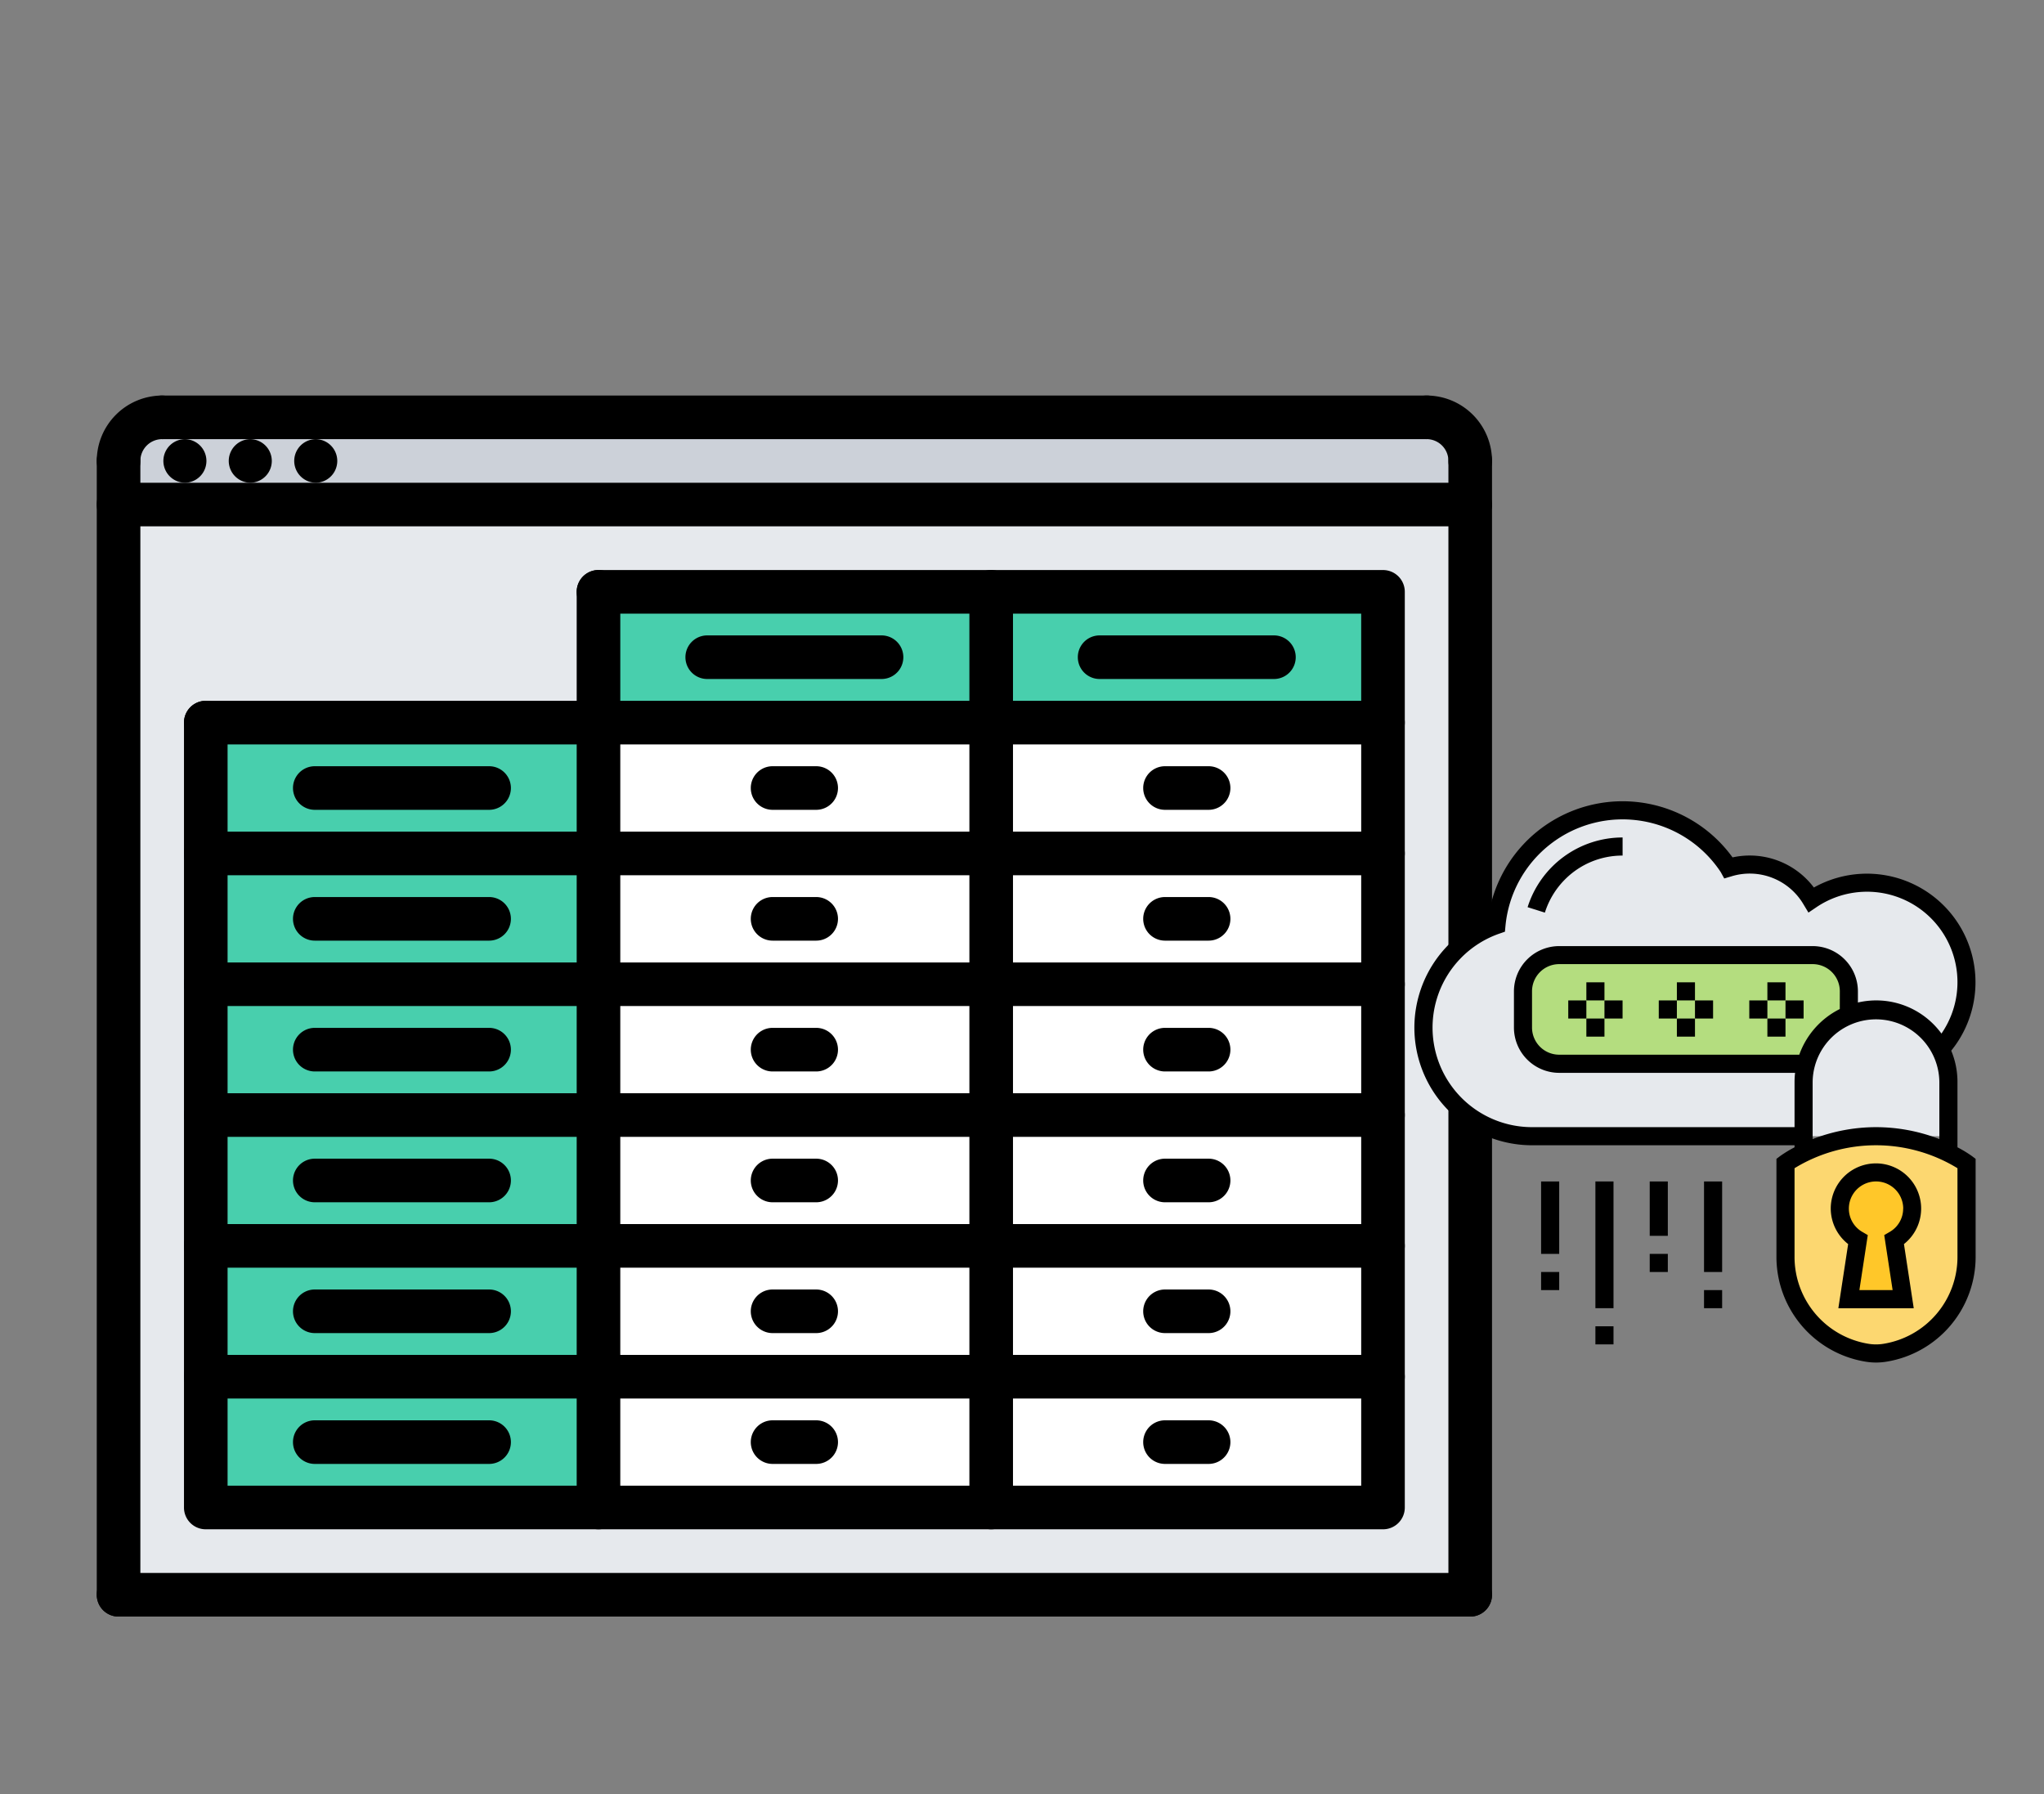 <svg xmlns="http://www.w3.org/2000/svg" width="188" height="165" viewBox="0 0 188 165">
  <rect x="0" y="0" width="188" height="165" fill="#808080" stroke="none"/>
  <g id="Grupo_85572" data-name="Grupo 85572" transform="translate(11871 7632)">
    <g id="Grupo_85520" data-name="Grupo 85520" transform="translate(8.9 86.875)">
      <g id="tabla" transform="translate(-11871 -7682.5)">
        <path id="Trazado_154571" data-name="Trazado 154571" d="M23.01,31H59.145V43.031H23.01Z" transform="translate(23.129 23.143)" fill="#fff"/>
        <path id="Trazado_154572" data-name="Trazado 154572" d="M5,31H41.113V43.031H5Z" transform="translate(5.026 23.143)" fill="#48cfad"/>
        <path id="Trazado_154573" data-name="Trazado 154573" d="M41.03,25H77.063V37.031H41.03Z" transform="translate(41.242 17.112)" fill="#fff"/>
        <path id="Trazado_154574" data-name="Trazado 154574" d="M41.03,13H77.063V25.031H41.03Z" transform="translate(41.242 5.05)" fill="#48cfad"/>
        <g id="Grupo_85515" data-name="Grupo 85515" transform="translate(46.139 42.112)">
          <path id="Trazado_154575" data-name="Trazado 154575" d="M41.03,31H77.063V43.031H41.03Z" transform="translate(-4.897 -18.969)" fill="#fff"/>
          <path id="Trazado_154576" data-name="Trazado 154576" d="M23.01,25H59.145V37.031H23.01Z" transform="translate(-23.01 -25)" fill="#fff"/>
          <path id="Trazado_154577" data-name="Trazado 154577" d="M23.01,37H59.145V49.031H23.01Z" transform="translate(-23.01 -12.938)" fill="#fff"/>
        </g>
        <path id="Trazado_154578" data-name="Trazado 154578" d="M5,25H41.113V37.031H5Z" transform="translate(5.026 17.112)" fill="#48cfad"/>
        <path id="Trazado_154579" data-name="Trazado 154579" d="M5,43H41.113V55.031H5Z" transform="translate(5.026 35.205)" fill="#48cfad"/>
        <path id="Trazado_154580" data-name="Trazado 154580" d="M41.03,43H77.063V55.031H41.03Z" transform="translate(41.242 35.205)" fill="#fff"/>
        <path id="Trazado_154581" data-name="Trazado 154581" d="M41.03,49H77.063V61.031H41.03Z" transform="translate(41.242 41.236)" fill="#fff"/>
        <path id="Trazado_154582" data-name="Trazado 154582" d="M5,49H41.113V61.031H5Z" transform="translate(5.026 41.236)" fill="#48cfad"/>
        <path id="Trazado_154583" data-name="Trazado 154583" d="M5,19H41.113V31.031H5Z" transform="translate(5.026 11.081)" fill="#48cfad"/>
        <path id="Trazado_154584" data-name="Trazado 154584" d="M41.03,19H77.063V31.031H41.03Z" transform="translate(41.242 11.081)" fill="#fff"/>
        <path id="Trazado_154585" data-name="Trazado 154585" d="M23.01,19H59.145V31.031H23.01Z" transform="translate(23.129 11.081)" fill="#fff"/>
        <path id="Trazado_154586" data-name="Trazado 154586" d="M41.03,37H77.063V49.031H41.03Z" transform="translate(41.242 29.174)" fill="#fff"/>
        <path id="Trazado_154587" data-name="Trazado 154587" d="M5,37H41.113V49.031H5Z" transform="translate(5.026 29.174)" fill="#48cfad"/>
        <path id="Trazado_154588" data-name="Trazado 154588" d="M23.01,13H59.145V25.031H23.01Z" transform="translate(23.129 5.05)" fill="#48cfad"/>
        <path id="Trazado_154589" data-name="Trazado 154589" d="M23.01,43H59.145V55.031H23.01Z" transform="translate(23.129 35.205)" fill="#fff"/>
        <path id="Trazado_154590" data-name="Trazado 154590" d="M23.01,49H59.145V61.031H23.01Z" transform="translate(23.129 41.236)" fill="#fff"/>
        <path id="Trazado_154591" data-name="Trazado 154591" d="M125.32,9.01v4.01H1V9.01A4.009,4.009,0,0,1,5.01,5h116.3A4,4,0,0,1,125.32,9.01Z" transform="translate(1.005 -2.991)" fill="#ccd1d9"/>
        <path id="Trazado_154592" data-name="Trazado 154592" d="M125.32,9V109.258H1V9ZM117.3,101.237V17.021H45.134V29.052H9.021v72.186H117.3Z" transform="translate(1.005 1.03)" fill="#e6e9ed"/>
        <path id="Trazado_154593" data-name="Trazado 154593" d="M2.005,12.019A2,2,0,0,1,0,10.013,6.023,6.023,0,0,1,6.015,4a2.005,2.005,0,1,1,0,4.01A2.006,2.006,0,0,0,4.01,10.013,2,2,0,0,1,2.005,12.019Z" transform="translate(0 -3.998)"/>
        <path id="Trazado_154594" data-name="Trazado 154594" d="M66.015,12.019a2,2,0,0,1-2.005-2.005,2.006,2.006,0,0,0-2.005-2.005,2.005,2.005,0,1,1,0-4.01,6.023,6.023,0,0,1,6.015,6.015A2,2,0,0,1,66.015,12.019Z" transform="translate(60.31 -3.998)"/>
        <path id="Trazado_154595" data-name="Trazado 154595" d="M120.3,8.008H4.005a2.005,2.005,0,1,1,0-4.01H120.3a2.005,2.005,0,0,1,0,4.01Z" transform="translate(2.01 -3.998)"/>
        <path id="Trazado_154596" data-name="Trazado 154596" d="M5.04,10.008A2.005,2.005,0,0,1,5.018,6H5.04a2.005,2.005,0,1,1,0,4.01Z" transform="translate(3.041 -1.988)"/>
        <path id="Trazado_154597" data-name="Trazado 154597" d="M8.039,10.008A2.005,2.005,0,0,1,8.017,6h.022a2.005,2.005,0,1,1,0,4.01Z" transform="translate(6.055 -1.988)"/>
        <path id="Trazado_154598" data-name="Trazado 154598" d="M11.042,10.008A2.005,2.005,0,0,1,11.02,6h.022a2.005,2.005,0,1,1,0,4.01Z" transform="translate(9.074 -1.988)"/>
        <path id="Trazado_154599" data-name="Trazado 154599" d="M2.005,114.285A2,2,0,0,1,0,112.28V8A2.005,2.005,0,0,1,4.01,8V112.28A2,2,0,0,1,2.005,114.285Z" transform="translate(0 -1.988)"/>
        <path id="Trazado_154600" data-name="Trazado 154600" d="M64.005,114.285A2,2,0,0,1,62,112.28V8a2.005,2.005,0,0,1,4.01,0V112.28A2,2,0,0,1,64.005,114.285Z" transform="translate(62.32 -1.988)"/>
        <path id="Trazado_154601" data-name="Trazado 154601" d="M126.325,12.008H2.005a2.005,2.005,0,1,1,0-4.01h124.32a2.005,2.005,0,1,1,0,4.01Z" transform="translate(0 0.023)"/>
        <path id="Trazado_154602" data-name="Trazado 154602" d="M126.325,62.012H2.005a2.005,2.005,0,0,1,0-4.01h124.32a2.005,2.005,0,1,1,0,4.01Z" transform="translate(0 50.285)"/>
        <path id="Trazado_154603" data-name="Trazado 154603" d="M114.281,100.224H6.006A2,2,0,0,1,4,98.219V26.035a2.005,2.005,0,1,1,4.01,0V96.214H112.276v-80.2H42.125a2.005,2.005,0,0,1,0-4.01h72.156a2,2,0,0,1,2.005,2.005V98.219A2,2,0,0,1,114.281,100.224Z" transform="translate(4.022 4.046)"/>
        <path id="Trazado_154604" data-name="Trazado 154604" d="M24.019,100.224a2,2,0,0,1-2.005-2.005V14.006a2.005,2.005,0,1,1,4.01,0V98.219A2,2,0,0,1,24.019,100.224Z" transform="translate(22.128 4.046)"/>
        <path id="Trazado_154605" data-name="Trazado 154605" d="M42.032,100.224a2,2,0,0,1-2.005-2.005V14.006a2.005,2.005,0,1,1,4.01,0V98.219A2,2,0,0,1,42.032,100.224Z" transform="translate(40.234 4.046)"/>
        <path id="Trazado_154606" data-name="Trazado 154606" d="M114.281,22.01H6.006a2.005,2.005,0,1,1,0-4.01H114.281a2.005,2.005,0,0,1,0,4.01Z" transform="translate(4.022 10.076)"/>
        <path id="Trazado_154607" data-name="Trazado 154607" d="M114.281,28.01H6.006a2.005,2.005,0,0,1,0-4.01H114.281a2.005,2.005,0,0,1,0,4.01Z" transform="translate(4.022 16.107)"/>
        <path id="Trazado_154608" data-name="Trazado 154608" d="M114.281,34.01H6.006a2.005,2.005,0,1,1,0-4.01H114.281a2.005,2.005,0,0,1,0,4.01Z" transform="translate(4.022 22.138)"/>
        <path id="Trazado_154609" data-name="Trazado 154609" d="M114.281,40.01H6.006a2.005,2.005,0,1,1,0-4.01H114.281a2.005,2.005,0,0,1,0,4.01Z" transform="translate(4.022 28.169)"/>
        <path id="Trazado_154610" data-name="Trazado 154610" d="M114.281,46.01H6.006a2.005,2.005,0,0,1,0-4.01H114.281a2.005,2.005,0,0,1,0,4.01Z" transform="translate(4.022 34.2)"/>
        <path id="Trazado_154611" data-name="Trazado 154611" d="M114.281,52.01H6.006a2.005,2.005,0,1,1,0-4.01H114.281a2.005,2.005,0,0,1,0,4.01Z" transform="translate(4.022 40.231)"/>
        <path id="Trazado_154612" data-name="Trazado 154612" d="M45.04,19.01H29.007a2.005,2.005,0,1,1,0-4.01H45.04a2.005,2.005,0,1,1,0,4.01Z" transform="translate(27.141 7.061)"/>
        <path id="Trazado_154613" data-name="Trazado 154613" d="M27.039,25.01H11.006a2.005,2.005,0,1,1,0-4.01H27.039a2.005,2.005,0,0,1,0,4.01Z" transform="translate(9.047 13.092)"/>
        <path id="Trazado_154614" data-name="Trazado 154614" d="M36.015,25.01h-4.01a2.005,2.005,0,1,1,0-4.01h4.01a2.005,2.005,0,0,1,0,4.01Z" transform="translate(30.155 13.092)"/>
        <path id="Trazado_154615" data-name="Trazado 154615" d="M36.015,31.01h-4.01a2.005,2.005,0,1,1,0-4.01h4.01a2.005,2.005,0,0,1,0,4.01Z" transform="translate(30.155 19.123)"/>
        <path id="Trazado_154616" data-name="Trazado 154616" d="M36.015,37.01h-4.01a2.005,2.005,0,1,1,0-4.01h4.01a2.005,2.005,0,0,1,0,4.01Z" transform="translate(30.155 25.154)"/>
        <path id="Trazado_154617" data-name="Trazado 154617" d="M36.015,43.01h-4.01a2.005,2.005,0,1,1,0-4.01h4.01a2.005,2.005,0,0,1,0,4.01Z" transform="translate(30.155 31.185)"/>
        <path id="Trazado_154618" data-name="Trazado 154618" d="M36.015,49.01h-4.01a2.005,2.005,0,1,1,0-4.01h4.01a2.005,2.005,0,0,1,0,4.01Z" transform="translate(30.155 37.216)"/>
        <path id="Trazado_154619" data-name="Trazado 154619" d="M36.015,55.01h-4.01a2.005,2.005,0,1,1,0-4.01h4.01a2.005,2.005,0,0,1,0,4.01Z" transform="translate(30.155 43.247)"/>
        <path id="Trazado_154620" data-name="Trazado 154620" d="M54.015,25.01h-4.01a2.005,2.005,0,1,1,0-4.01h4.01a2.005,2.005,0,1,1,0,4.01Z" transform="translate(48.248 13.092)"/>
        <path id="Trazado_154621" data-name="Trazado 154621" d="M54.015,31.01h-4.01a2.005,2.005,0,1,1,0-4.01h4.01a2.005,2.005,0,1,1,0,4.01Z" transform="translate(48.248 19.123)"/>
        <path id="Trazado_154622" data-name="Trazado 154622" d="M54.015,37.01h-4.01a2.005,2.005,0,0,1,0-4.01h4.01a2.005,2.005,0,0,1,0,4.01Z" transform="translate(48.248 25.154)"/>
        <path id="Trazado_154623" data-name="Trazado 154623" d="M54.015,43.01h-4.01a2.005,2.005,0,1,1,0-4.01h4.01a2.005,2.005,0,1,1,0,4.01Z" transform="translate(48.248 31.185)"/>
        <path id="Trazado_154624" data-name="Trazado 154624" d="M54.015,49.01h-4.01a2.005,2.005,0,1,1,0-4.01h4.01a2.005,2.005,0,1,1,0,4.01Z" transform="translate(48.248 37.216)"/>
        <path id="Trazado_154625" data-name="Trazado 154625" d="M54.015,55.01h-4.01a2.005,2.005,0,0,1,0-4.01h4.01a2.005,2.005,0,0,1,0,4.01Z" transform="translate(48.248 43.247)"/>
        <path id="Trazado_154626" data-name="Trazado 154626" d="M27.039,31.01H11.006a2.005,2.005,0,1,1,0-4.01H27.039a2.005,2.005,0,0,1,0,4.01Z" transform="translate(9.047 19.123)"/>
        <path id="Trazado_154627" data-name="Trazado 154627" d="M27.039,37.01H11.006a2.005,2.005,0,0,1,0-4.01H27.039a2.005,2.005,0,0,1,0,4.01Z" transform="translate(9.047 25.154)"/>
        <path id="Trazado_154628" data-name="Trazado 154628" d="M27.039,43.01H11.006a2.005,2.005,0,1,1,0-4.01H27.039a2.005,2.005,0,1,1,0,4.01Z" transform="translate(9.047 31.185)"/>
        <path id="Trazado_154629" data-name="Trazado 154629" d="M27.039,49.01H11.006a2.005,2.005,0,1,1,0-4.01H27.039a2.005,2.005,0,0,1,0,4.01Z" transform="translate(9.047 37.216)"/>
        <path id="Trazado_154630" data-name="Trazado 154630" d="M27.039,55.01H11.006a2.005,2.005,0,0,1,0-4.01H27.039a2.005,2.005,0,0,1,0,4.01Z" transform="translate(9.047 43.247)"/>
        <path id="Trazado_154631" data-name="Trazado 154631" d="M63.039,19.01H47.006a2.005,2.005,0,1,1,0-4.01H63.039a2.005,2.005,0,1,1,0,4.01Z" transform="translate(45.233 7.061)"/>
      </g>
      <g id="contrasena-de-la-nube" transform="translate(-11749.81 -7645.185)">
        <path id="Trazado_154632" data-name="Trazado 154632" d="M57.951,23.818a9.158,9.158,0,0,0-14.278-7.593,6.655,6.655,0,0,0-5.7-3.23,6.843,6.843,0,0,0-1.9.283V13.27a11.656,11.656,0,0,0-21.355,5.278A9.986,9.986,0,0,0,17.99,37.971h38.3l-.716-7.992A9.123,9.123,0,0,0,57.951,23.818Zm0,0" transform="translate(-7.167 -7.167)" fill="#e6e9ed"/>
        <path id="Trazado_154633" data-name="Trazado 154633" d="M99.33,136h23.311a3.329,3.329,0,0,1,3.33,3.33v2.148a6.656,6.656,0,0,0-3.954,4.512H99.33A3.329,3.329,0,0,1,96,142.66v-3.33A3.329,3.329,0,0,1,99.33,136Zm0,0" transform="translate(-86.01 -121.847)" fill="#b4dd7f"/>
        <path id="Trazado_154634" data-name="Trazado 154634" d="M344.65,298.5v8.533a8.922,8.922,0,0,1-7.485,8.883,5.334,5.334,0,0,1-1.681,0A8.922,8.922,0,0,1,328,307.031V298.5a11.087,11.087,0,0,1,1.665-.966,15.246,15.246,0,0,1,13.32,0A11.089,11.089,0,0,1,344.65,298.5Zm0,0" transform="translate(-293.866 -265.197)" fill="#fcd770"/>
        <path id="Trazado_154635" data-name="Trazado 154635" d="M379.33,328A3.323,3.323,0,0,1,381,334.2l.833,5.453h-5l.833-5.453a3.323,3.323,0,0,1,1.665-6.2Zm0,0" transform="translate(-336.871 -293.866)" fill="#ffc729"/>
        <path id="Trazado_154636" data-name="Trazado 154636" d="M49.951,31.824V25.808a7.448,7.448,0,0,0-.574-2.871A9.986,9.986,0,0,0,36.744,7.932a7.383,7.383,0,0,0-7.481-2.77A12.487,12.487,0,0,0,6.78,10.782a10.818,10.818,0,0,0,4.043,20.854H34.966v.188a10.939,10.939,0,0,0-1.332.811l-.333.25v8.954a9.765,9.765,0,0,0,8.2,9.7,5.85,5.85,0,0,0,1.92,0,9.765,9.765,0,0,0,8.2-9.7V32.885l-.333-.25A10.939,10.939,0,0,0,49.951,31.824Zm-7.493-1.853a16.154,16.154,0,0,0-5.828,1.1V25.808a5.828,5.828,0,0,1,11.655,0v5.259A16.154,16.154,0,0,0,42.459,29.971Zm-3.33-10.864a7.523,7.523,0,0,0-3.726,4.2H13.32a2.5,2.5,0,0,1-2.5-2.5v-3.33a2.5,2.5,0,0,1,2.5-2.5H36.631a2.5,2.5,0,0,1,2.5,2.5ZM10.823,29.971a9.153,9.153,0,0,1-3-17.8l.505-.176.05-.533a10.824,10.824,0,0,1,19.8-4.948L28.5,7.1l.643-.191a5.736,5.736,0,0,1,6.649,2.578l.453.751.727-.491A8.319,8.319,0,0,1,48.478,21.365a7.43,7.43,0,0,0-7.684-2.857V17.483a4.168,4.168,0,0,0-4.163-4.163H13.32a4.168,4.168,0,0,0-4.163,4.163v3.33a4.168,4.168,0,0,0,4.163,4.163H35.015a7.418,7.418,0,0,0-.049.833v4.163ZM49.951,41.838a8.092,8.092,0,0,1-6.772,8.052,4.257,4.257,0,0,1-1.439,0,8.092,8.092,0,0,1-6.774-8.052V33.746a14.36,14.36,0,0,1,14.985,0Zm0,0"/>
        <path id="Trazado_154637" data-name="Trazado 154637" d="M368,324.163a4.164,4.164,0,0,0,1.6,3.259l-.9,5.9h6.933l-.9-5.9A4.157,4.157,0,1,0,368,324.163Zm6.66,0a2.471,2.471,0,0,1-1.251,2.149l-.49.285.772,5.059h-3.057l.772-5.059-.489-.285a2.471,2.471,0,0,1-1.251-2.149,2.5,2.5,0,1,1,5,0Zm0,0" transform="translate(-329.704 -286.699)"/>
        <path id="Trazado_154638" data-name="Trazado 154638" d="M232,160h1.665v1.665H232Zm0,0" transform="translate(-207.857 -143.35)"/>
        <path id="Trazado_154639" data-name="Trazado 154639" d="M232,192h1.665v1.665H232Zm0,0" transform="translate(-207.857 -172.019)"/>
        <path id="Trazado_154640" data-name="Trazado 154640" d="M248,176h1.665v1.665H248Zm0,0" transform="translate(-222.192 -157.684)"/>
        <path id="Trazado_154641" data-name="Trazado 154641" d="M216,176h1.665v1.665H216Zm0,0" transform="translate(-193.522 -157.684)"/>
        <path id="Trazado_154642" data-name="Trazado 154642" d="M312,160h1.665v1.665H312Zm0,0" transform="translate(-279.532 -143.35)"/>
        <path id="Trazado_154643" data-name="Trazado 154643" d="M312,192h1.665v1.665H312Zm0,0" transform="translate(-279.532 -172.019)"/>
        <path id="Trazado_154644" data-name="Trazado 154644" d="M328,176h1.665v1.665H328Zm0,0" transform="translate(-293.866 -157.684)"/>
        <path id="Trazado_154645" data-name="Trazado 154645" d="M296,176h1.665v1.665H296Zm0,0" transform="translate(-265.197 -157.684)"/>
        <path id="Trazado_154646" data-name="Trazado 154646" d="M152,160h1.665v1.665H152Zm0,0" transform="translate(-136.182 -143.35)"/>
        <path id="Trazado_154647" data-name="Trazado 154647" d="M152,192h1.665v1.665H152Zm0,0" transform="translate(-136.182 -172.019)"/>
        <path id="Trazado_154648" data-name="Trazado 154648" d="M168,176h1.665v1.665H168Zm0,0" transform="translate(-150.517 -157.684)"/>
        <path id="Trazado_154649" data-name="Trazado 154649" d="M136,176h1.665v1.665H136Zm0,0" transform="translate(-121.847 -157.684)"/>
        <path id="Trazado_154650" data-name="Trazado 154650" d="M160,336h1.665v11.655H160Zm0,0" transform="translate(-143.35 -301.034)"/>
        <path id="Trazado_154651" data-name="Trazado 154651" d="M160,464h1.665v1.665H160Zm0,0" transform="translate(-143.35 -415.714)"/>
        <path id="Trazado_154652" data-name="Trazado 154652" d="M208,400h1.665v1.665H208Zm0,0" transform="translate(-186.354 -358.374)"/>
        <path id="Trazado_154653" data-name="Trazado 154653" d="M208,336h1.665v5H208Zm0,0" transform="translate(-186.354 -301.034)"/>
        <path id="Trazado_154654" data-name="Trazado 154654" d="M256,432h1.665v1.665H256Zm0,0" transform="translate(-229.359 -387.044)"/>
        <path id="Trazado_154655" data-name="Trazado 154655" d="M256,336h1.665v8.325H256Zm0,0" transform="translate(-229.359 -301.034)"/>
        <path id="Trazado_154656" data-name="Trazado 154656" d="M112,416h1.665v1.665H112Zm0,0" transform="translate(-100.345 -372.709)"/>
        <path id="Trazado_154657" data-name="Trazado 154657" d="M112,336h1.665v6.66H112Zm0,0" transform="translate(-100.345 -301.034)"/>
        <path id="Trazado_154658" data-name="Trazado 154658" d="M103.479,35.86a7.442,7.442,0,0,1,5.3-2.195V32a9.163,9.163,0,0,0-8.737,6.411l1.589.5A7.5,7.5,0,0,1,103.479,35.86Zm0,0" transform="translate(-89.628 -28.67)"/>
      </g>
    </g>
    <rect id="Rectángulo_31736" data-name="Rectángulo 31736" width="188" height="165" transform="translate(-11871 -7632)" fill="none"/>
  </g>
</svg>
